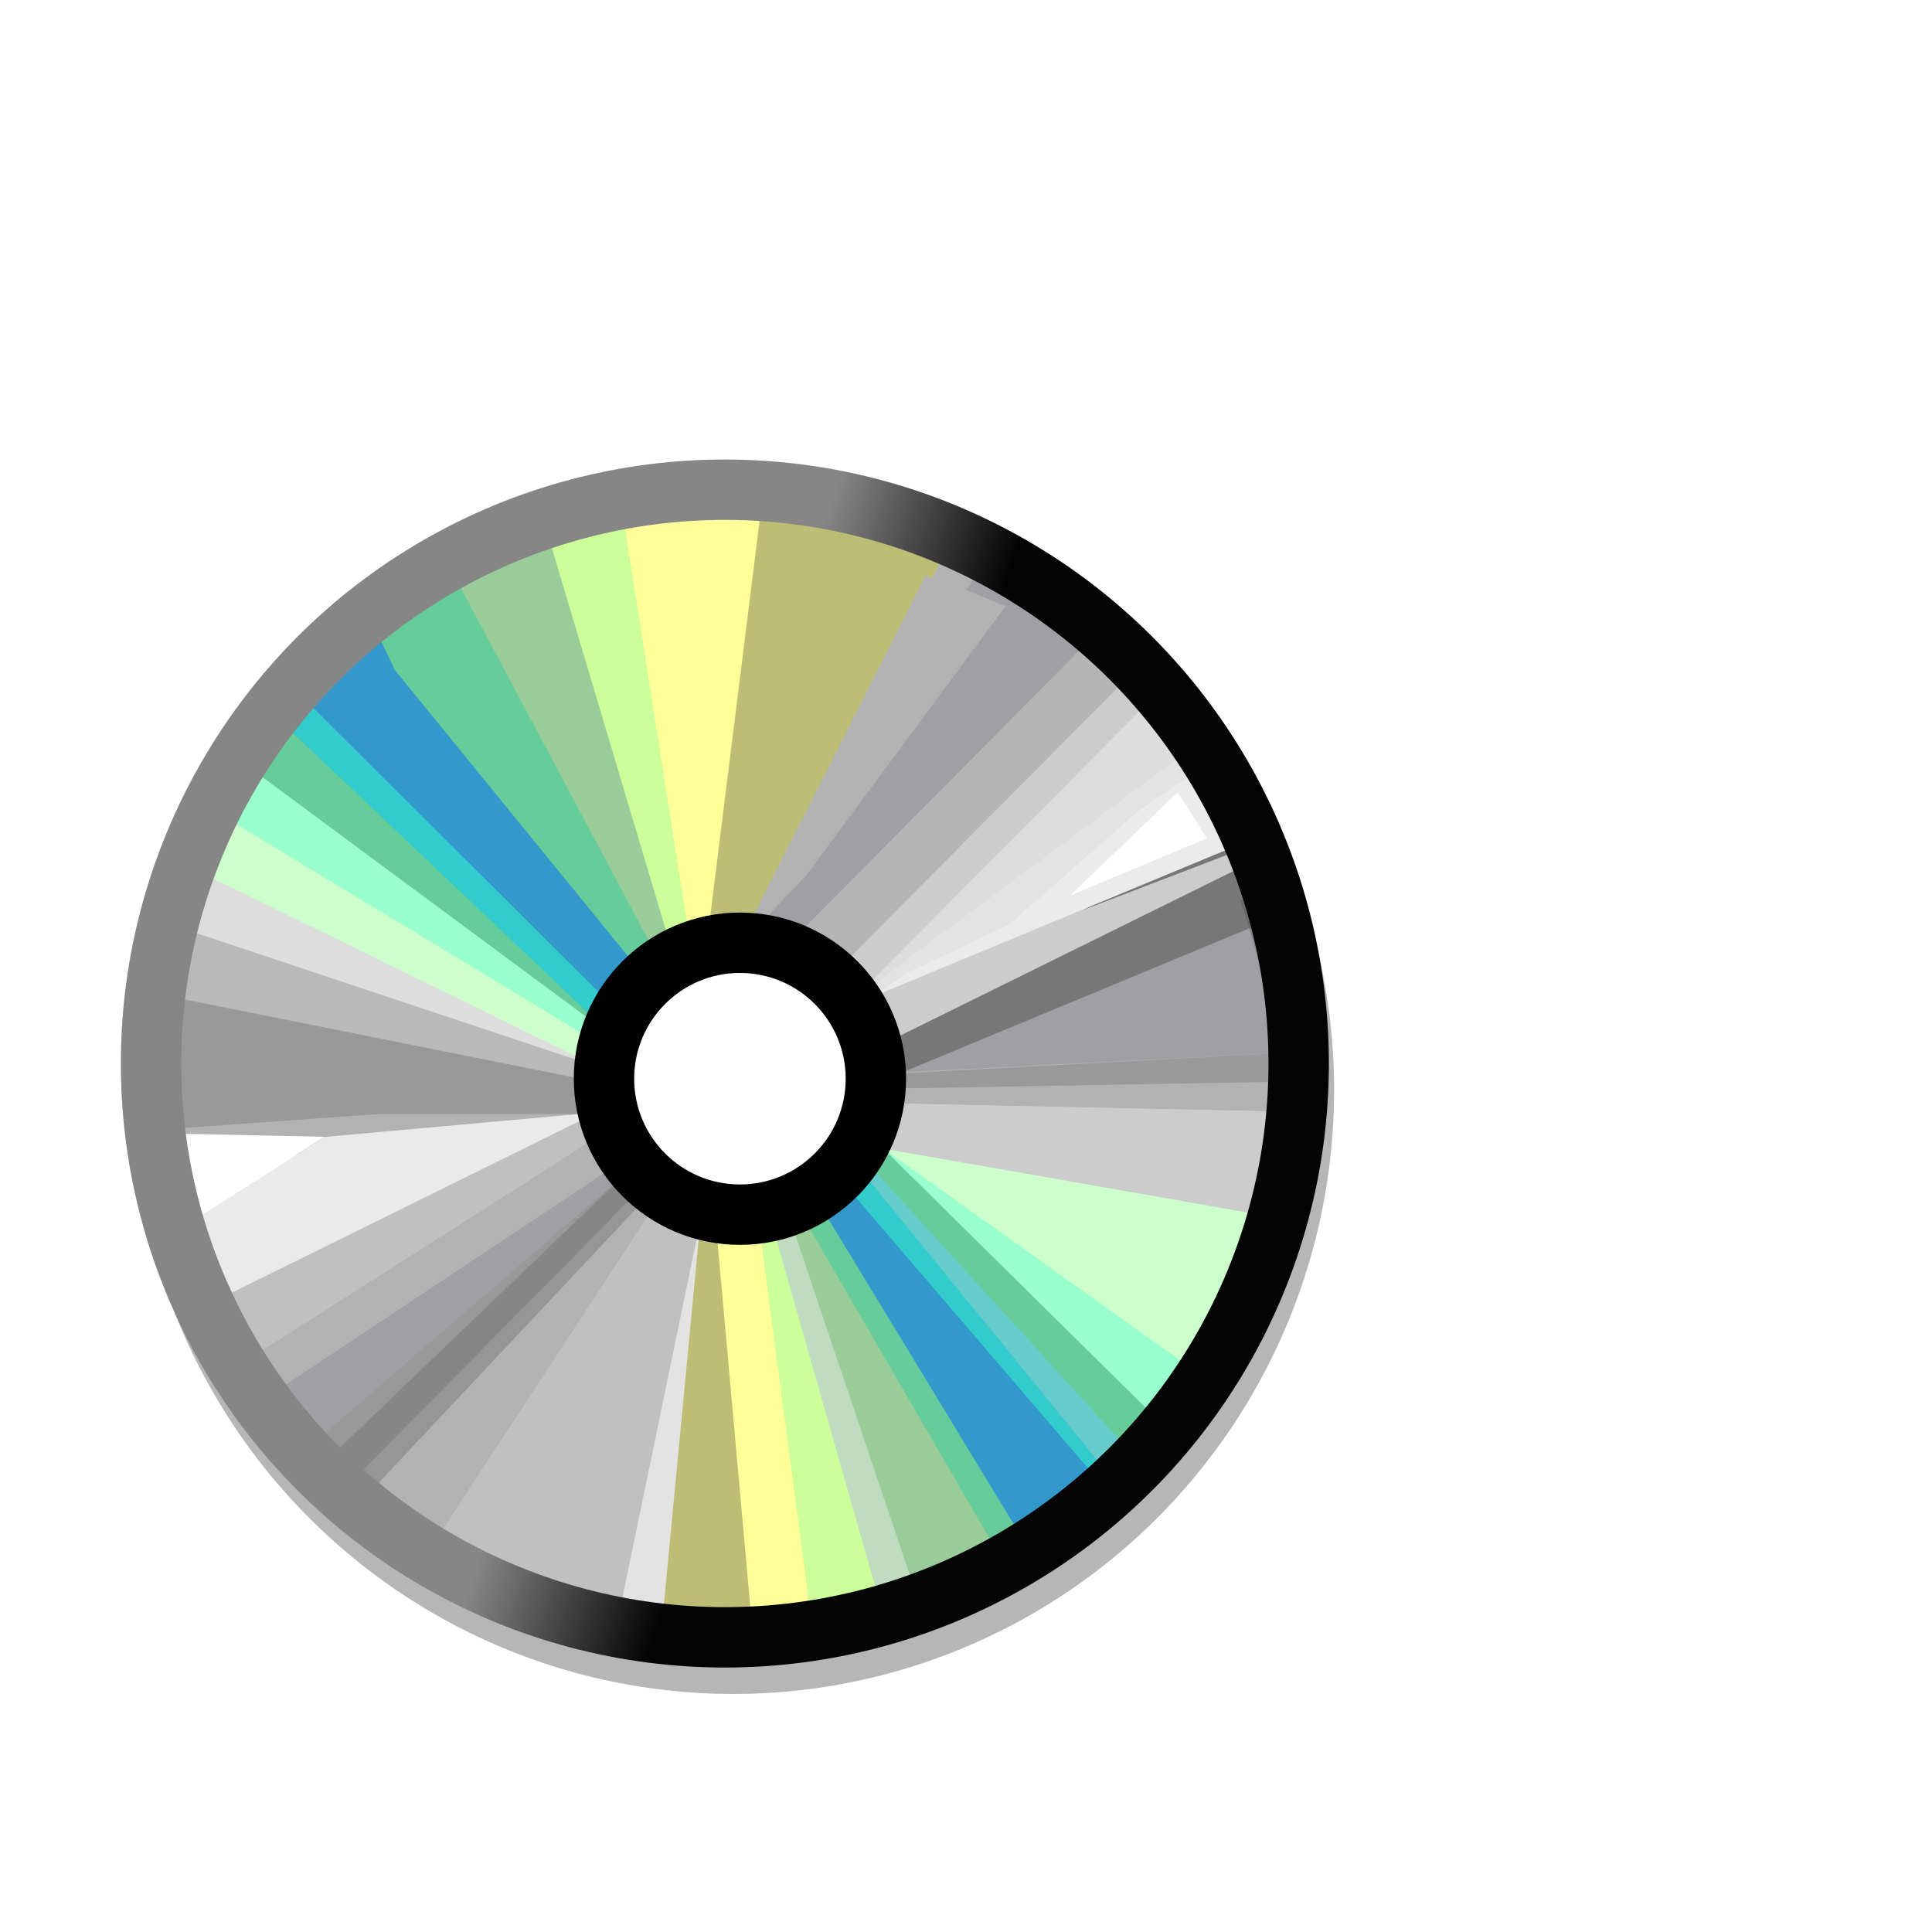 <?xml version="1.0" encoding="UTF-8" standalone="no"?>
<!-- Created with Inkscape (http://www.inkscape.org/) -->

<svg
   width="32"
   height="32"
   viewBox="0 0 8.467 8.467"
   version="1.1"
   id="svg8"
   inkscape:version="1.2.2 (b0a8486541, 2022-12-01)"
   sodipodi:docname="application-x-cd-image.svg"
   xmlns:inkscape="http://www.inkscape.org/namespaces/inkscape"
   xmlns:sodipodi="http://sodipodi.sourceforge.net/DTD/sodipodi-0.dtd"
   xmlns:xlink="http://www.w3.org/1999/xlink"
   xmlns="http://www.w3.org/2000/svg"
   xmlns:svg="http://www.w3.org/2000/svg"
   xmlns:rdf="http://www.w3.org/1999/02/22-rdf-syntax-ns#"
   xmlns:cc="http://creativecommons.org/ns#"
   xmlns:dc="http://purl.org/dc/elements/1.1/">
  <defs
     id="defs2">
    <filter
       height="1.049"
       y="-0.024"
       width="1.049"
       x="-0.024"
       id="filter2798"
       style="color-interpolation-filters:sRGB"
       inkscape:collect="always">
      <feGaussianBlur
         id="feGaussianBlur2800"
         stdDeviation="0.101"
         inkscape:collect="always" />
    </filter>
    <filter
       height="1.049"
       y="-0.024"
       width="1.047"
       x="-0.024"
       id="filter2798-2"
       style="color-interpolation-filters:sRGB"
       inkscape:collect="always">
      <feGaussianBlur
         id="feGaussianBlur2800-6"
         stdDeviation="0.101"
         inkscape:collect="always" />
    </filter>
    <linearGradient
       gradientUnits="userSpaceOnUse"
       y2="288.269"
       x2="8.996"
       y1="287.74"
       x1="7.408"
       id="linearGradient895"
       xlink:href="#linearGradient893"
       inkscape:collect="always" />
    <linearGradient
       id="linearGradient893"
       inkscape:collect="always">
      <stop
         id="stop889"
         offset="0"
         style="stop-color:#868686;stop-opacity:1" />
      <stop
         id="stop891"
         offset="1"
         style="stop-color:#040404;stop-opacity:1" />
    </linearGradient>
  </defs>
  <sodipodi:namedview
     id="base"
     pagecolor="#ffffff"
     bordercolor="#666666"
     borderopacity="1.0"
     inkscape:pageopacity="0.0"
     inkscape:pageshadow="2"
     inkscape:zoom="22.627417"
     inkscape:cx="-0.44194174"
     inkscape:cy="16.83798"
     inkscape:document-units="px"
     inkscape:current-layer="layer1"
     showgrid="true"
     units="px"
     inkscape:window-width="1920"
     inkscape:window-height="1028"
     inkscape:window-x="0"
     inkscape:window-y="22"
     inkscape:window-maximized="1"
     inkscape:showpageshadow="0"
     inkscape:pagecheckerboard="0"
     inkscape:deskcolor="#d1d1d1">
    <inkscape:grid
       type="xygrid"
       id="grid4485"
       spacingx="0.132"
       spacingy="0.132"
       empspacing="2" />
  </sodipodi:namedview>
  <g
     inkscape:label="Layer 1"
     inkscape:groupmode="layer"
     id="layer1"
     transform="translate(0,-288.533)">
    <g
       transform="matrix(0.667,0,0,0.667,0.088,99)"
       id="layer1-6"
       inkscape:label="Layer 1">
      <g
         transform="translate(0.117,0.031)"
         id="layer1-62"
         inkscape:label="Layer 1">
        <g
           id="g1216"
           transform="matrix(0.75,0,0,0.75,-1.142,74.02)">
          <path
             style="opacity:1;fill:#b2b2b2;fill-opacity:1;fill-rule:nonzero;stroke:none;stroke-width:0.529;stroke-linecap:butt;stroke-linejoin:miter;stroke-miterlimit:4;stroke-dasharray:none;stroke-opacity:1"
             d="M 6.615,290.121 H 2.514 v -1.323 l 0.529,-1.72 0.926,-1.191 1.058,-0.794 1.058,-0.529 2.381,-0.132 1.455,0.661 1.323,0.926 -3.44,2.381 H 7.276 l -0.661,0.529 -0.132,0.794 0.132,0.397"
             id="path993"
             inkscape:connector-curvature="0"
             sodipodi:nodetypes="ccccccccccccccc" />
          <path
             style="opacity:1;fill:#b2b2b2;fill-opacity:1;fill-rule:nonzero;stroke:none;stroke-width:0.529;stroke-linecap:butt;stroke-linejoin:miter;stroke-miterlimit:4;stroke-dasharray:none;stroke-opacity:1"
             d="M 6.482,289.989 H 2.514 l 0.397,1.323 0.661,1.323 1.455,1.191 1.588,0.661 h 0.926 v -3.572 l -1.191,-0.926"
             id="path981"
             inkscape:connector-curvature="0"
             sodipodi:nodetypes="ccccccccc" />
          <path
             style="opacity:1;fill:#b2b2b2;fill-opacity:1;fill-rule:nonzero;stroke:none;stroke-width:0.529;stroke-linecap:butt;stroke-linejoin:miter;stroke-miterlimit:4;stroke-dasharray:none;stroke-opacity:1"
             d="m 7.805,288.401 3.307,-2.514 0.529,0.661 0.661,1.191 0.265,1.587 v 1.058 l -0.661,1.587 -1.058,1.323 -2.381,1.058 -0.794,0.132 H 7.408 v -3.704 l 0.661,-0.132 0.529,-0.265 0.265,-0.529 v -0.529 l -0.397,-0.529 -0.529,-0.397 z"
             id="path995"
             inkscape:connector-curvature="0" />
          <g
             id="g2046"
             transform="rotate(-2.05,36.654,259.42)"
             style="filter:url(#filter2798);stroke-width:0.529;stroke-miterlimit:4;stroke-dasharray:none">
            <path
               sodipodi:nodetypes="ccccc"
               inkscape:connector-curvature="0"
               id="path997"
               d="m 2.646,285.358 2.778,2.646 0.265,-0.397 -2.381,-2.91 z"
               style="opacity:1;fill:#3399cc;fill-opacity:1;fill-rule:nonzero;stroke:none;stroke-width:0.529;stroke-linecap:butt;stroke-linejoin:miter;stroke-miterlimit:4;stroke-dasharray:none;stroke-opacity:1" />
            <path
               sodipodi:nodetypes="ccccc"
               inkscape:connector-curvature="0"
               id="path999"
               d="m 3.44,284.961 2.249,2.646 0.132,-0.132 -1.852,-3.307 -0.661,0.529"
               style="opacity:1;fill:#66cc99;fill-opacity:1;fill-rule:nonzero;stroke:none;stroke-width:0.529;stroke-linecap:butt;stroke-linejoin:miter;stroke-miterlimit:4;stroke-dasharray:none;stroke-opacity:1" />
            <path
               sodipodi:nodetypes="ccccc"
               inkscape:connector-curvature="0"
               id="path1001"
               d="m 5.556,288.004 -0.132,0.132 -2.91,-2.646 0.132,-0.265 z"
               style="opacity:1;fill:#33cccc;fill-opacity:1;fill-rule:nonzero;stroke:none;stroke-width:0.529;stroke-linecap:butt;stroke-linejoin:miter;stroke-miterlimit:4;stroke-dasharray:none;stroke-opacity:1" />
            <path
               sodipodi:nodetypes="ccccc"
               inkscape:connector-curvature="0"
               id="path1005"
               d="m 5.424,288.136 -2.91,-2.646 -0.265,0.397 3.175,2.381 z"
               style="opacity:1;fill:#66cc99;fill-opacity:1;fill-rule:nonzero;stroke:none;stroke-width:0.529;stroke-linecap:butt;stroke-linejoin:miter;stroke-miterlimit:4;stroke-dasharray:none;stroke-opacity:1" />
            <path
               sodipodi:nodetypes="ccccc"
               inkscape:connector-curvature="0"
               id="path1007"
               d="m 2.249,285.887 -0.265,0.397 3.44,1.984 v -0.132 z"
               style="opacity:1;fill:#99ffcc;fill-opacity:1;fill-rule:nonzero;stroke:none;stroke-width:0.529;stroke-linecap:butt;stroke-linejoin:miter;stroke-miterlimit:4;stroke-dasharray:none;stroke-opacity:1" />
            <path
               sodipodi:nodetypes="ccccc"
               inkscape:connector-curvature="0"
               id="path1009"
               d="m 5.424,288.269 -3.44,-1.984 -0.132,0.529 3.44,1.587 z"
               style="opacity:1;fill:#ccffcc;fill-opacity:1;fill-rule:nonzero;stroke:none;stroke-width:0.529;stroke-linecap:butt;stroke-linejoin:miter;stroke-miterlimit:4;stroke-dasharray:none;stroke-opacity:1" />
            <path
               sodipodi:nodetypes="ccccc"
               inkscape:connector-curvature="0"
               id="path1011"
               d="M 3.969,284.168 5.821,287.475 H 5.953 L 4.895,283.771 Z"
               style="opacity:1;fill:#99cc99;fill-opacity:1;fill-rule:nonzero;stroke:none;stroke-width:0.529;stroke-linecap:butt;stroke-linejoin:miter;stroke-miterlimit:4;stroke-dasharray:none;stroke-opacity:1" />
            <path
               sodipodi:nodetypes="ccccc"
               inkscape:connector-curvature="0"
               id="path1013"
               d="m 4.763,283.771 0.661,-0.132 0.661,3.704 -0.132,0.132 z"
               style="opacity:1;fill:#ccff99;fill-opacity:1;fill-rule:nonzero;stroke:none;stroke-width:0.529;stroke-linecap:butt;stroke-linejoin:miter;stroke-miterlimit:4;stroke-dasharray:none;stroke-opacity:1" />
            <path
               sodipodi:nodetypes="ccccc"
               inkscape:connector-curvature="0"
               id="path1015"
               d="m 5.424,283.639 0.661,3.704 h 0.132 l 0.794,-3.836 z"
               style="opacity:1;fill:#ffff99;fill-opacity:1;fill-rule:nonzero;stroke:none;stroke-width:0.529;stroke-linecap:butt;stroke-linejoin:miter;stroke-miterlimit:4;stroke-dasharray:none;stroke-opacity:1" />
            <path
               sodipodi:nodetypes="cccccc"
               inkscape:connector-curvature="0"
               id="path1017"
               d="m 6.218,287.343 h 0.397 l 1.587,-3.44 -0.661,-0.265 -0.926,-0.132 z"
               style="opacity:1;fill:#bdbd75;fill-opacity:1;fill-rule:nonzero;stroke:none;stroke-width:0.529;stroke-linecap:butt;stroke-linejoin:miter;stroke-miterlimit:4;stroke-dasharray:none;stroke-opacity:1" />
            <path
               sodipodi:nodetypes="ccccc"
               inkscape:connector-curvature="0"
               id="path1021"
               d="m 8.07,284.035 -1.588,3.307 2.646,-2.91 -0.661,-0.265 z"
               style="opacity:1;fill:#b2b2b2;fill-opacity:1;fill-rule:nonzero;stroke:none;stroke-width:0.529;stroke-linecap:butt;stroke-linejoin:miter;stroke-miterlimit:4;stroke-dasharray:none;stroke-opacity:1" />
            <path
               sodipodi:nodetypes="cccccc"
               inkscape:connector-curvature="0"
               id="path1023"
               d="m 6.747,287.343 h 0.132 l 2.778,-2.646 -0.794,-0.529 -2.249,3.175 z"
               style="opacity:1;fill:#a0a0a4;fill-opacity:1;fill-rule:nonzero;stroke:none;stroke-width:0.529;stroke-linecap:butt;stroke-linejoin:miter;stroke-miterlimit:4;stroke-dasharray:none;stroke-opacity:1" />
            <path
               sodipodi:nodetypes="cccc"
               inkscape:connector-curvature="0"
               id="path1313"
               d="m 5.292,288.401 -3.704,-1.058 0.265,-0.529 z"
               style="opacity:1;fill:#dddddd;fill-opacity:1;fill-rule:nonzero;stroke:none;stroke-width:0.529;stroke-linecap:butt;stroke-linejoin:miter;stroke-miterlimit:4;stroke-dasharray:none;stroke-opacity:1" />
            <path
               inkscape:connector-curvature="0"
               id="path1315"
               d="m 1.588,287.343 v 0.661 l 3.704,0.529 v -0.132 z"
               style="opacity:1;fill:#b9b9b9;fill-opacity:1;fill-rule:nonzero;stroke:none;stroke-width:0.529;stroke-linecap:butt;stroke-linejoin:miter;stroke-miterlimit:4;stroke-dasharray:none;stroke-opacity:1"
               sodipodi:nodetypes="ccccc" />
            <path
               style="opacity:1;fill:#999999;fill-opacity:1;fill-rule:nonzero;stroke:none;stroke-width:0.529;stroke-linecap:butt;stroke-linejoin:miter;stroke-miterlimit:4;stroke-dasharray:none;stroke-opacity:1"
               d="m 1.588,288.798 1.852,-0.066 1.852,0.066 v -0.265 l -3.704,-0.661 z"
               id="path2508"
               inkscape:connector-curvature="0"
               sodipodi:nodetypes="cccccc" />
            <path
               style="opacity:1;fill:#ffffff;fill-opacity:1;fill-rule:nonzero;stroke:none;stroke-width:0.529;stroke-linecap:butt;stroke-linejoin:miter;stroke-miterlimit:4;stroke-dasharray:none;stroke-opacity:1"
               d="m 1.587,289.062 0.132,0.794 1.191,-0.794 z"
               id="path2510"
               inkscape:connector-curvature="0" />
            <path
               style="opacity:1;fill:#eaeaea;fill-opacity:1;fill-rule:nonzero;stroke:none;stroke-width:0.529;stroke-linecap:butt;stroke-linejoin:miter;stroke-miterlimit:4;stroke-dasharray:none;stroke-opacity:1"
               d="m 5.292,288.798 -2.381,0.265 -1.191,0.794 0.397,0.661 z"
               id="path2512"
               inkscape:connector-curvature="0" />
            <path
               style="opacity:1;fill:#c0c0c0;fill-opacity:1;fill-rule:nonzero;stroke:none;stroke-width:0.529;stroke-linecap:butt;stroke-linejoin:miter;stroke-miterlimit:4;stroke-dasharray:none;stroke-opacity:1"
               d="m 5.292,288.798 -3.307,1.72 0.265,0.529 3.175,-2.117 z"
               id="path2550"
               inkscape:connector-curvature="0" />
            <path
               style="opacity:1;fill:#b2b2b2;fill-opacity:1;fill-rule:nonzero;stroke:none;stroke-width:0.529;stroke-linecap:butt;stroke-linejoin:miter;stroke-miterlimit:4;stroke-dasharray:none;stroke-opacity:1"
               d="m 5.424,288.93 -3.175,2.117 0.265,0.265 3.043,-2.117 z"
               id="path2552"
               inkscape:connector-curvature="0"
               sodipodi:nodetypes="ccccc" />
            <path
               style="opacity:1;fill:#a0a0a4;fill-opacity:1;fill-rule:nonzero;stroke:none;stroke-width:0.529;stroke-linecap:butt;stroke-linejoin:miter;stroke-miterlimit:4;stroke-dasharray:none;stroke-opacity:1"
               d="m 5.556,289.195 -3.043,2.117 0.397,0.397 2.646,-2.381 z"
               id="path2554"
               inkscape:connector-curvature="0" />
            <path
               style="opacity:1;fill:#999999;fill-opacity:1;fill-rule:nonzero;stroke:none;stroke-width:0.529;stroke-linecap:butt;stroke-linejoin:miter;stroke-miterlimit:4;stroke-dasharray:none;stroke-opacity:1"
               d="m 5.556,289.327 -2.646,2.381 0.132,0.132 z"
               id="path2556"
               inkscape:connector-curvature="0" />
            <path
               style="opacity:1;fill:#868686;fill-opacity:1;fill-rule:nonzero;stroke:none;stroke-width:0.529;stroke-linecap:butt;stroke-linejoin:miter;stroke-miterlimit:4;stroke-dasharray:none;stroke-opacity:1"
               d="M 3.043,291.841 3.175,292.105 5.689,289.459 5.556,289.327 Z"
               id="path2558"
               inkscape:connector-curvature="0" />
            <path
               style="opacity:1;fill:#969696;fill-opacity:1;fill-rule:nonzero;stroke:none;stroke-width:0.529;stroke-linecap:butt;stroke-linejoin:miter;stroke-miterlimit:4;stroke-dasharray:none;stroke-opacity:1"
               d="m 5.689,289.459 -2.381,2.514 v 0.265 l 2.514,-2.778 H 5.689"
               id="path2560"
               inkscape:connector-curvature="0" />
            <path
               style="opacity:1;fill:#b2b2b2;fill-opacity:1;fill-rule:nonzero;stroke:none;stroke-width:0.529;stroke-linecap:butt;stroke-linejoin:miter;stroke-miterlimit:4;stroke-dasharray:none;stroke-opacity:1"
               d="m 3.307,292.238 1.191,0.794 0.132,-1.455 1.191,-1.984 H 5.689 Z"
               id="path2562"
               inkscape:connector-curvature="0"
               sodipodi:nodetypes="cccccc" />
            <path
               style="opacity:1;fill:#c0c0c0;fill-opacity:1;fill-rule:nonzero;stroke:none;stroke-width:0.529;stroke-linecap:butt;stroke-linejoin:miter;stroke-miterlimit:4;stroke-dasharray:none;stroke-opacity:1"
               d="m 5.821,289.592 -1.984,3.175 2.249,0.661 0.132,-3.704 -0.397,-0.132"
               id="path2564"
               inkscape:connector-curvature="0" />
            <path
               style="opacity:1;fill:#ffff99;fill-opacity:1;fill-rule:nonzero;stroke:none;stroke-width:0.529;stroke-linecap:butt;stroke-linejoin:miter;stroke-miterlimit:4;stroke-dasharray:none;stroke-opacity:1"
               d="m 6.35,289.856 0.132,3.44 h 1.058 l -0.661,-3.572 -0.529,0.132"
               id="path2570"
               inkscape:connector-curvature="0"
               sodipodi:nodetypes="ccccc" />
            <path
               style="opacity:1;fill:#e3e3e3;fill-opacity:1;fill-rule:nonzero;stroke:none;stroke-width:0.529;stroke-linecap:butt;stroke-linejoin:miter;stroke-miterlimit:4;stroke-dasharray:none;stroke-opacity:1"
               d="m 6.218,289.724 -0.661,3.572 1.058,0.132 -0.265,-3.704 z"
               id="path2566"
               inkscape:connector-curvature="0" />
            <path
               style="opacity:1;fill:#bdbd75;fill-opacity:1;fill-rule:nonzero;stroke:none;stroke-width:0.529;stroke-linecap:butt;stroke-linejoin:miter;stroke-miterlimit:4;stroke-dasharray:none;stroke-opacity:1"
               d="m 6.218,289.724 -0.265,3.572 h 0.794 l -0.397,-3.572 H 6.218"
               id="path2568"
               inkscape:connector-curvature="0"
               sodipodi:nodetypes="ccccc" />
            <path
               style="opacity:1;fill:#ccff99;fill-opacity:1;fill-rule:nonzero;stroke:none;stroke-width:0.529;stroke-linecap:butt;stroke-linejoin:miter;stroke-miterlimit:4;stroke-dasharray:none;stroke-opacity:1"
               d="m 6.747,289.856 0.529,3.44 0.661,-0.132 -1.058,-3.44 z"
               id="path2628"
               inkscape:connector-curvature="0" />
            <path
               style="opacity:1;fill:#c0dcc0;fill-opacity:1;fill-rule:nonzero;stroke:none;stroke-width:0.529;stroke-linecap:butt;stroke-linejoin:miter;stroke-miterlimit:4;stroke-dasharray:none;stroke-opacity:1"
               d="m 6.879,289.856 1.058,3.44 c 0,0 0.265,0 0.265,-0.132 0,-0.132 -1.191,-3.44 -1.191,-3.44 l -0.132,0.132 v 0.132 -0.132"
               id="path2645"
               inkscape:connector-curvature="0" />
            <path
               style="opacity:1;fill:#99cc99;fill-opacity:1;fill-rule:nonzero;stroke:none;stroke-width:0.529;stroke-linecap:butt;stroke-linejoin:miter;stroke-miterlimit:4;stroke-dasharray:none;stroke-opacity:1"
               d="m 7.011,289.724 1.191,3.307 0.794,-0.265 -1.852,-3.175 z"
               id="path2647"
               inkscape:connector-curvature="0"
               sodipodi:nodetypes="ccccc" />
            <path
               style="opacity:1;fill:#66cc99;fill-opacity:1;fill-rule:nonzero;stroke:none;stroke-width:0.529;stroke-linecap:butt;stroke-linejoin:miter;stroke-miterlimit:4;stroke-dasharray:none;stroke-opacity:1"
               d="m 8.996,292.767 -1.852,-3.043 0.265,-0.132 1.72,2.91 z"
               id="path2649"
               inkscape:connector-curvature="0"
               sodipodi:nodetypes="ccccc" />
            <path
               style="opacity:1;fill:#3399cc;fill-opacity:1;fill-rule:nonzero;stroke:none;stroke-width:0.529;stroke-linecap:butt;stroke-linejoin:miter;stroke-miterlimit:4;stroke-dasharray:none;stroke-opacity:1"
               d="m 9.128,292.502 -1.852,-2.91 0.265,-0.265 2.381,2.778 z"
               id="path2651"
               inkscape:connector-curvature="0" />
            <path
               style="opacity:1;fill:#33cccc;fill-opacity:1;fill-rule:nonzero;stroke:none;stroke-width:0.529;stroke-linecap:butt;stroke-linejoin:miter;stroke-miterlimit:4;stroke-dasharray:none;stroke-opacity:1"
               d="m 7.541,289.459 2.249,2.514 h 0.132 l -2.249,-2.646 z"
               id="path2653"
               inkscape:connector-curvature="0" />
            <path
               style="opacity:1;fill:#66cccc;fill-opacity:1;fill-rule:nonzero;stroke:none;stroke-width:0.529;stroke-linecap:butt;stroke-linejoin:miter;stroke-miterlimit:4;stroke-dasharray:none;stroke-opacity:1"
               d="m 9.922,291.973 0.265,-0.265 -2.514,-2.514 v 0.132 z"
               id="path2655"
               inkscape:connector-curvature="0" />
            <path
               style="opacity:1;fill:#66cc99;fill-opacity:1;fill-rule:nonzero;stroke:none;stroke-width:0.529;stroke-linecap:butt;stroke-linejoin:miter;stroke-miterlimit:4;stroke-dasharray:none;stroke-opacity:1"
               d="m 7.673,289.195 2.514,2.646 0.265,-0.397 -2.646,-2.381 z"
               id="path2657"
               inkscape:connector-curvature="0" />
            <path
               style="opacity:1;fill:#99ffcc;fill-opacity:1;fill-rule:nonzero;stroke:none;stroke-width:0.529;stroke-linecap:butt;stroke-linejoin:miter;stroke-miterlimit:4;stroke-dasharray:none;stroke-opacity:1"
               d="m 7.805,289.062 2.514,2.381 0.661,-0.794 -3.043,-1.587 H 7.805"
               id="path2659"
               inkscape:connector-curvature="0"
               sodipodi:nodetypes="ccccc" />
            <path
               style="opacity:1;fill:#ccffcc;fill-opacity:1;fill-rule:nonzero;stroke:none;stroke-width:0.529;stroke-linecap:butt;stroke-linejoin:miter;stroke-miterlimit:4;stroke-dasharray:none;stroke-opacity:1"
               d="m 7.805,289.062 2.91,1.984 0.661,-1.984 -3.44,-0.132 z"
               id="path2661"
               inkscape:connector-curvature="0"
               sodipodi:nodetypes="ccccc" />
            <path
               style="opacity:1;fill:#a0a0a4;fill-opacity:1;fill-rule:nonzero;stroke:none;stroke-width:0.529;stroke-linecap:butt;stroke-linejoin:miter;stroke-miterlimit:4;stroke-dasharray:none;stroke-opacity:1"
               d="m 7.805,288.401 3.307,-1.455 0.397,1.191 z"
               id="path2665"
               inkscape:connector-curvature="0" />
            <path
               style="opacity:1;fill:#999999;fill-opacity:1;fill-rule:nonzero;stroke:none;stroke-width:0.529;stroke-linecap:butt;stroke-linejoin:miter;stroke-miterlimit:4;stroke-dasharray:none;stroke-opacity:1"
               d="m 7.938,288.533 h 3.572 v -0.397 l -3.572,0.265 z"
               id="path2667"
               inkscape:connector-curvature="0" />
            <path
               style="opacity:1;fill:#b2b2b2;fill-opacity:1;fill-rule:nonzero;stroke:none;stroke-width:0.529;stroke-linecap:butt;stroke-linejoin:miter;stroke-miterlimit:4;stroke-dasharray:none;stroke-opacity:1"
               d="m 7.938,288.533 v 0.132 h 3.44 v -0.265 z"
               id="path2671"
               inkscape:connector-curvature="0" />
            <path
               style="opacity:1;fill:#cccccc;fill-opacity:1;fill-rule:nonzero;stroke:none;stroke-width:0.529;stroke-linecap:butt;stroke-linejoin:miter;stroke-miterlimit:4;stroke-dasharray:none;stroke-opacity:1"
               d="m 7.805,288.666 3.572,0.132 v -0.132 z"
               id="path2675"
               inkscape:connector-curvature="0" />
            <path
               style="opacity:1;fill:#cccccc;fill-opacity:1;fill-rule:nonzero;stroke:none;stroke-width:0.529;stroke-linecap:butt;stroke-linejoin:miter;stroke-miterlimit:4;stroke-dasharray:none;stroke-opacity:1"
               d="m 7.805,288.666 v 0.397 l 3.44,0.529 0.132,-0.794 z"
               id="path2677"
               inkscape:connector-curvature="0" />
            <path
               style="opacity:1;fill:#777777;fill-opacity:1;fill-rule:nonzero;stroke:none;stroke-width:0.529;stroke-linecap:butt;stroke-linejoin:miter;stroke-miterlimit:4;stroke-dasharray:none;stroke-opacity:1"
               d="m 7.805,288.136 0.132,0.265 3.307,-1.455 -0.132,-0.529 z"
               id="path2735"
               inkscape:connector-curvature="0" />
            <path
               style="opacity:1;fill:#b5b5b5;fill-opacity:1;fill-rule:nonzero;stroke:none;stroke-width:0.529;stroke-linecap:butt;stroke-linejoin:miter;stroke-miterlimit:4;stroke-dasharray:none;stroke-opacity:1"
               d="m 7.011,287.21 0.397,0.397 2.514,-2.778 -0.397,-0.265 z"
               id="path2752"
               inkscape:connector-curvature="0" />
            <path
               style="opacity:1;fill:#cccccc;fill-opacity:1;fill-rule:nonzero;stroke:none;stroke-width:0.529;stroke-linecap:butt;stroke-linejoin:miter;stroke-miterlimit:4;stroke-dasharray:none;stroke-opacity:1"
               d="m 7.408,287.607 0.132,0.132 2.646,-2.778 -0.265,-0.132 -2.646,2.778"
               id="path2754"
               inkscape:connector-curvature="0" />
            <path
               style="opacity:1;fill:#cccccc;fill-opacity:1;fill-rule:nonzero;stroke:none;stroke-width:0.529;stroke-linecap:butt;stroke-linejoin:miter;stroke-miterlimit:4;stroke-dasharray:none;stroke-opacity:1"
               d="m 7.541,287.607 0.265,0.529 3.307,-1.72 v -0.132 l -3.572,1.455"
               id="path2756"
               inkscape:connector-curvature="0"
               sodipodi:nodetypes="ccccc" />
            <path
               style="opacity:1;fill:#dddddd;fill-opacity:1;fill-rule:nonzero;stroke:none;stroke-width:0.529;stroke-linecap:butt;stroke-linejoin:miter;stroke-miterlimit:4;stroke-dasharray:none;stroke-opacity:1"
               d="m 7.541,287.74 2.91,-2.249 -0.397,-0.397 -2.514,2.646"
               id="path2758"
               inkscape:connector-curvature="0" />
            <path
               style="opacity:1;fill:#ebebeb;fill-opacity:1;fill-rule:nonzero;stroke:none;stroke-width:0.529;stroke-linecap:butt;stroke-linejoin:miter;stroke-miterlimit:4;stroke-dasharray:none;stroke-opacity:1"
               d="m 7.673,287.74 3.307,-1.455 -0.397,-0.661 z"
               id="path2768"
               inkscape:connector-curvature="0" />
            <path
               style="opacity:1;fill:#ffffff;fill-opacity:1;fill-rule:nonzero;stroke:none;stroke-width:0.529;stroke-linecap:butt;stroke-linejoin:miter;stroke-miterlimit:4;stroke-dasharray:none;stroke-opacity:1"
               d="m 9.393,286.814 0.926,-0.926 0.265,0.397 -1.191,0.529"
               id="path2760"
               inkscape:connector-curvature="0" />
            <path
               style="opacity:1;fill:#e3e3e3;fill-opacity:1;fill-rule:nonzero;stroke:none;stroke-width:0.529;stroke-linecap:butt;stroke-linejoin:miter;stroke-miterlimit:4;stroke-dasharray:none;stroke-opacity:1"
               d="m 7.673,287.74 2.91,-2.117 -0.132,-0.132 -2.91,2.249 z"
               id="path2762"
               inkscape:connector-curvature="0" />
            <path
               style="opacity:1;fill:#e3e3e3;fill-opacity:1;fill-rule:nonzero;stroke:none;stroke-width:0.529;stroke-linecap:butt;stroke-linejoin:miter;stroke-miterlimit:4;stroke-dasharray:none;stroke-opacity:1"
               d="m 7.541,287.74 1.323,-0.661 1.588,-1.455 z"
               id="path2764"
               inkscape:connector-curvature="0" />
          </g>
          <g
             id="g2046-1"
             transform="rotate(1.202,-46.05,343.17)"
             style="filter:url(#filter2798-2);stroke-width:0.529;stroke-miterlimit:4;stroke-dasharray:none">
            <path
               sodipodi:nodetypes="ccccc"
               inkscape:connector-curvature="0"
               id="path997-0"
               d="m 2.646,285.358 2.778,2.646 0.265,-0.397 -2.381,-2.91 z"
               style="opacity:1;fill:#3399cc;fill-opacity:1;fill-rule:nonzero;stroke:none;stroke-width:0.529;stroke-linecap:butt;stroke-linejoin:miter;stroke-miterlimit:4;stroke-dasharray:none;stroke-opacity:1" />
            <path
               sodipodi:nodetypes="ccccc"
               inkscape:connector-curvature="0"
               id="path999-6"
               d="m 3.44,284.961 2.249,2.646 0.132,-0.132 -1.852,-3.307 -0.661,0.529"
               style="opacity:1;fill:#66cc99;fill-opacity:1;fill-rule:nonzero;stroke:none;stroke-width:0.529;stroke-linecap:butt;stroke-linejoin:miter;stroke-miterlimit:4;stroke-dasharray:none;stroke-opacity:1" />
            <path
               sodipodi:nodetypes="ccccc"
               inkscape:connector-curvature="0"
               id="path1001-1"
               d="m 5.556,288.004 -0.132,0.132 -2.91,-2.646 0.132,-0.265 z"
               style="opacity:1;fill:#33cccc;fill-opacity:1;fill-rule:nonzero;stroke:none;stroke-width:0.529;stroke-linecap:butt;stroke-linejoin:miter;stroke-miterlimit:4;stroke-dasharray:none;stroke-opacity:1" />
            <path
               sodipodi:nodetypes="ccccc"
               inkscape:connector-curvature="0"
               id="path1005-5"
               d="m 5.424,288.136 -2.91,-2.646 -0.265,0.397 3.175,2.381 z"
               style="opacity:1;fill:#66cc99;fill-opacity:1;fill-rule:nonzero;stroke:none;stroke-width:0.529;stroke-linecap:butt;stroke-linejoin:miter;stroke-miterlimit:4;stroke-dasharray:none;stroke-opacity:1" />
            <path
               sodipodi:nodetypes="ccccc"
               inkscape:connector-curvature="0"
               id="path1007-9"
               d="m 2.249,285.887 -0.265,0.397 3.44,1.984 v -0.132 z"
               style="opacity:1;fill:#99ffcc;fill-opacity:1;fill-rule:nonzero;stroke:none;stroke-width:0.529;stroke-linecap:butt;stroke-linejoin:miter;stroke-miterlimit:4;stroke-dasharray:none;stroke-opacity:1" />
            <path
               sodipodi:nodetypes="ccccc"
               inkscape:connector-curvature="0"
               id="path1009-4"
               d="m 5.424,288.269 -3.44,-1.984 -0.132,0.529 3.44,1.587 z"
               style="opacity:1;fill:#ccffcc;fill-opacity:1;fill-rule:nonzero;stroke:none;stroke-width:0.529;stroke-linecap:butt;stroke-linejoin:miter;stroke-miterlimit:4;stroke-dasharray:none;stroke-opacity:1" />
            <path
               sodipodi:nodetypes="ccccc"
               inkscape:connector-curvature="0"
               id="path1011-9"
               d="M 3.969,284.168 5.821,287.475 H 5.953 L 4.895,283.771 Z"
               style="opacity:1;fill:#99cc99;fill-opacity:1;fill-rule:nonzero;stroke:none;stroke-width:0.529;stroke-linecap:butt;stroke-linejoin:miter;stroke-miterlimit:4;stroke-dasharray:none;stroke-opacity:1" />
            <path
               sodipodi:nodetypes="ccccc"
               inkscape:connector-curvature="0"
               id="path1013-0"
               d="m 4.763,283.771 0.661,-0.132 0.661,3.704 -0.132,0.132 z"
               style="opacity:1;fill:#ccff99;fill-opacity:1;fill-rule:nonzero;stroke:none;stroke-width:0.529;stroke-linecap:butt;stroke-linejoin:miter;stroke-miterlimit:4;stroke-dasharray:none;stroke-opacity:1" />
            <path
               sodipodi:nodetypes="ccccc"
               inkscape:connector-curvature="0"
               id="path1015-9"
               d="m 5.424,283.639 0.661,3.704 h 0.132 l 0.794,-3.836 z"
               style="opacity:1;fill:#ffff99;fill-opacity:1;fill-rule:nonzero;stroke:none;stroke-width:0.529;stroke-linecap:butt;stroke-linejoin:miter;stroke-miterlimit:4;stroke-dasharray:none;stroke-opacity:1" />
            <path
               sodipodi:nodetypes="cccccc"
               inkscape:connector-curvature="0"
               id="path1017-1"
               d="m 6.218,287.343 h 0.397 l 1.587,-3.44 -0.661,-0.265 -0.926,-0.132 z"
               style="opacity:1;fill:#bdbd75;fill-opacity:1;fill-rule:nonzero;stroke:none;stroke-width:0.529;stroke-linecap:butt;stroke-linejoin:miter;stroke-miterlimit:4;stroke-dasharray:none;stroke-opacity:1" />
            <path
               sodipodi:nodetypes="ccccc"
               inkscape:connector-curvature="0"
               id="path1021-7"
               d="m 8.07,284.035 -1.588,3.307 2.646,-2.91 -0.661,-0.265 z"
               style="opacity:1;fill:#b2b2b2;fill-opacity:1;fill-rule:nonzero;stroke:none;stroke-width:0.529;stroke-linecap:butt;stroke-linejoin:miter;stroke-miterlimit:4;stroke-dasharray:none;stroke-opacity:1" />
            <path
               sodipodi:nodetypes="cccccc"
               inkscape:connector-curvature="0"
               id="path1023-7"
               d="m 6.747,287.343 h 0.132 l 2.778,-2.646 -0.794,-0.529 -2.249,3.175 z"
               style="opacity:1;fill:#a0a0a4;fill-opacity:1;fill-rule:nonzero;stroke:none;stroke-width:0.529;stroke-linecap:butt;stroke-linejoin:miter;stroke-miterlimit:4;stroke-dasharray:none;stroke-opacity:1" />
            <path
               sodipodi:nodetypes="cccc"
               inkscape:connector-curvature="0"
               id="path1313-1"
               d="M 5.292,288.401 1.455,287.21 1.587,286.681 Z"
               style="opacity:1;fill:#dddddd;fill-opacity:1;fill-rule:nonzero;stroke:none;stroke-width:0.529;stroke-linecap:butt;stroke-linejoin:miter;stroke-miterlimit:4;stroke-dasharray:none;stroke-opacity:1" />
            <path
               inkscape:connector-curvature="0"
               id="path1315-1"
               d="m 1.455,287.21 -0.132,0.661 3.969,0.661 v -0.132 z"
               style="opacity:1;fill:#b9b9b9;fill-opacity:1;fill-rule:nonzero;stroke:none;stroke-width:0.529;stroke-linecap:butt;stroke-linejoin:miter;stroke-miterlimit:4;stroke-dasharray:none;stroke-opacity:1" />
            <path
               style="opacity:1;fill:#999999;fill-opacity:1;fill-rule:nonzero;stroke:none;stroke-width:0.529;stroke-linecap:butt;stroke-linejoin:miter;stroke-miterlimit:4;stroke-dasharray:none;stroke-opacity:1"
               d="m 1.588,288.798 1.852,-0.066 1.852,0.066 v -0.265 l -3.704,-0.661 z"
               id="path2508-5"
               inkscape:connector-curvature="0"
               sodipodi:nodetypes="cccccc" />
            <path
               style="opacity:1;fill:#ffffff;fill-opacity:1;fill-rule:nonzero;stroke:none;stroke-width:0.529;stroke-linecap:butt;stroke-linejoin:miter;stroke-miterlimit:4;stroke-dasharray:none;stroke-opacity:1"
               d="m 1.587,289.062 0.132,0.794 1.191,-0.794 z"
               id="path2510-9"
               inkscape:connector-curvature="0" />
            <path
               style="opacity:1;fill:#eaeaea;fill-opacity:1;fill-rule:nonzero;stroke:none;stroke-width:0.529;stroke-linecap:butt;stroke-linejoin:miter;stroke-miterlimit:4;stroke-dasharray:none;stroke-opacity:1"
               d="m 5.292,288.798 -2.381,0.265 -1.191,0.794 0.397,0.661 z"
               id="path2512-7"
               inkscape:connector-curvature="0" />
            <path
               style="opacity:1;fill:#c0c0c0;fill-opacity:1;fill-rule:nonzero;stroke:none;stroke-width:0.529;stroke-linecap:butt;stroke-linejoin:miter;stroke-miterlimit:4;stroke-dasharray:none;stroke-opacity:1"
               d="m 5.292,288.798 -3.307,1.72 0.265,0.529 3.175,-2.117 z"
               id="path2550-7"
               inkscape:connector-curvature="0" />
            <path
               style="opacity:1;fill:#b2b2b2;fill-opacity:1;fill-rule:nonzero;stroke:none;stroke-width:0.529;stroke-linecap:butt;stroke-linejoin:miter;stroke-miterlimit:4;stroke-dasharray:none;stroke-opacity:1"
               d="m 5.424,288.93 -3.175,2.117 0.265,0.265 3.043,-2.117 z"
               id="path2552-6"
               inkscape:connector-curvature="0"
               sodipodi:nodetypes="ccccc" />
            <path
               style="opacity:1;fill:#a0a0a4;fill-opacity:1;fill-rule:nonzero;stroke:none;stroke-width:0.529;stroke-linecap:butt;stroke-linejoin:miter;stroke-miterlimit:4;stroke-dasharray:none;stroke-opacity:1"
               d="m 5.556,289.195 -3.043,2.117 0.397,0.397 2.646,-2.381 z"
               id="path2554-7"
               inkscape:connector-curvature="0" />
            <path
               style="opacity:1;fill:#999999;fill-opacity:1;fill-rule:nonzero;stroke:none;stroke-width:0.529;stroke-linecap:butt;stroke-linejoin:miter;stroke-miterlimit:4;stroke-dasharray:none;stroke-opacity:1"
               d="m 5.556,289.327 -2.646,2.381 0.132,0.132 z"
               id="path2556-3"
               inkscape:connector-curvature="0" />
            <path
               style="opacity:1;fill:#868686;fill-opacity:1;fill-rule:nonzero;stroke:none;stroke-width:0.529;stroke-linecap:butt;stroke-linejoin:miter;stroke-miterlimit:4;stroke-dasharray:none;stroke-opacity:1"
               d="M 3.043,291.841 3.175,292.105 5.689,289.459 5.556,289.327 Z"
               id="path2558-6"
               inkscape:connector-curvature="0" />
            <path
               style="opacity:1;fill:#969696;fill-opacity:1;fill-rule:nonzero;stroke:none;stroke-width:0.529;stroke-linecap:butt;stroke-linejoin:miter;stroke-miterlimit:4;stroke-dasharray:none;stroke-opacity:1"
               d="m 5.689,289.459 -2.381,2.514 v 0.265 l 2.514,-2.778 H 5.689"
               id="path2560-5"
               inkscape:connector-curvature="0" />
            <path
               style="opacity:1;fill:#b2b2b2;fill-opacity:1;fill-rule:nonzero;stroke:none;stroke-width:0.529;stroke-linecap:butt;stroke-linejoin:miter;stroke-miterlimit:4;stroke-dasharray:none;stroke-opacity:1"
               d="m 3.307,292.238 1.191,0.794 0.132,-1.455 1.191,-1.984 H 5.689 Z"
               id="path2562-6"
               inkscape:connector-curvature="0"
               sodipodi:nodetypes="cccccc" />
            <path
               style="opacity:1;fill:#c0c0c0;fill-opacity:1;fill-rule:nonzero;stroke:none;stroke-width:0.529;stroke-linecap:butt;stroke-linejoin:miter;stroke-miterlimit:4;stroke-dasharray:none;stroke-opacity:1"
               d="m 5.821,289.592 -1.984,3.175 2.249,0.661 0.132,-3.704 -0.397,-0.132"
               id="path2564-3"
               inkscape:connector-curvature="0" />
            <path
               style="opacity:1;fill:#ffff99;fill-opacity:1;fill-rule:nonzero;stroke:none;stroke-width:0.529;stroke-linecap:butt;stroke-linejoin:miter;stroke-miterlimit:4;stroke-dasharray:none;stroke-opacity:1"
               d="m 6.35,289.856 0.132,3.44 h 1.058 l -0.661,-3.572 -0.529,0.132"
               id="path2570-9"
               inkscape:connector-curvature="0"
               sodipodi:nodetypes="ccccc" />
            <path
               style="opacity:1;fill:#e3e3e3;fill-opacity:1;fill-rule:nonzero;stroke:none;stroke-width:0.529;stroke-linecap:butt;stroke-linejoin:miter;stroke-miterlimit:4;stroke-dasharray:none;stroke-opacity:1"
               d="m 6.218,289.724 -0.661,3.572 1.058,0.132 -0.265,-3.704 z"
               id="path2566-4"
               inkscape:connector-curvature="0" />
            <path
               style="opacity:1;fill:#bdbd75;fill-opacity:1;fill-rule:nonzero;stroke:none;stroke-width:0.529;stroke-linecap:butt;stroke-linejoin:miter;stroke-miterlimit:4;stroke-dasharray:none;stroke-opacity:1"
               d="m 6.218,289.724 -0.265,3.572 h 0.794 l -0.397,-3.572 H 6.218"
               id="path2568-8"
               inkscape:connector-curvature="0"
               sodipodi:nodetypes="ccccc" />
            <path
               style="opacity:1;fill:#ccff99;fill-opacity:1;fill-rule:nonzero;stroke:none;stroke-width:0.529;stroke-linecap:butt;stroke-linejoin:miter;stroke-miterlimit:4;stroke-dasharray:none;stroke-opacity:1"
               d="m 6.747,289.856 0.529,3.44 0.661,-0.132 -1.058,-3.44 z"
               id="path2628-1"
               inkscape:connector-curvature="0" />
            <path
               style="opacity:1;fill:#c0dcc0;fill-opacity:1;fill-rule:nonzero;stroke:none;stroke-width:0.529;stroke-linecap:butt;stroke-linejoin:miter;stroke-miterlimit:4;stroke-dasharray:none;stroke-opacity:1"
               d="m 6.879,289.856 1.058,3.44 c 0,0 0.265,0 0.265,-0.132 0,-0.132 -1.191,-3.44 -1.191,-3.44 l -0.132,0.132 v 0.132 -0.132"
               id="path2645-2"
               inkscape:connector-curvature="0" />
            <path
               style="opacity:1;fill:#99cc99;fill-opacity:1;fill-rule:nonzero;stroke:none;stroke-width:0.529;stroke-linecap:butt;stroke-linejoin:miter;stroke-miterlimit:4;stroke-dasharray:none;stroke-opacity:1"
               d="m 7.011,289.724 1.191,3.307 0.794,-0.265 -1.852,-3.175 z"
               id="path2647-9"
               inkscape:connector-curvature="0"
               sodipodi:nodetypes="ccccc" />
            <path
               style="opacity:1;fill:#66cc99;fill-opacity:1;fill-rule:nonzero;stroke:none;stroke-width:0.529;stroke-linecap:butt;stroke-linejoin:miter;stroke-miterlimit:4;stroke-dasharray:none;stroke-opacity:1"
               d="m 8.996,292.767 -1.852,-3.043 0.265,-0.132 1.72,2.91 z"
               id="path2649-3"
               inkscape:connector-curvature="0"
               sodipodi:nodetypes="ccccc" />
            <path
               style="opacity:1;fill:#3399cc;fill-opacity:1;fill-rule:nonzero;stroke:none;stroke-width:0.529;stroke-linecap:butt;stroke-linejoin:miter;stroke-miterlimit:4;stroke-dasharray:none;stroke-opacity:1"
               d="m 9.128,292.502 -1.852,-2.91 0.265,-0.265 2.381,2.778 z"
               id="path2651-9"
               inkscape:connector-curvature="0" />
            <path
               style="opacity:1;fill:#33cccc;fill-opacity:1;fill-rule:nonzero;stroke:none;stroke-width:0.529;stroke-linecap:butt;stroke-linejoin:miter;stroke-miterlimit:4;stroke-dasharray:none;stroke-opacity:1"
               d="m 7.541,289.459 2.249,2.514 h 0.132 l -2.249,-2.646 z"
               id="path2653-0"
               inkscape:connector-curvature="0" />
            <path
               style="opacity:1;fill:#66cccc;fill-opacity:1;fill-rule:nonzero;stroke:none;stroke-width:0.529;stroke-linecap:butt;stroke-linejoin:miter;stroke-miterlimit:4;stroke-dasharray:none;stroke-opacity:1"
               d="m 9.922,291.973 0.265,-0.265 -2.514,-2.514 v 0.132 z"
               id="path2655-8"
               inkscape:connector-curvature="0" />
            <path
               style="opacity:1;fill:#66cc99;fill-opacity:1;fill-rule:nonzero;stroke:none;stroke-width:0.529;stroke-linecap:butt;stroke-linejoin:miter;stroke-miterlimit:4;stroke-dasharray:none;stroke-opacity:1"
               d="m 7.673,289.195 2.514,2.646 0.265,-0.397 -2.646,-2.381 z"
               id="path2657-8"
               inkscape:connector-curvature="0" />
            <path
               style="opacity:1;fill:#99ffcc;fill-opacity:1;fill-rule:nonzero;stroke:none;stroke-width:0.529;stroke-linecap:butt;stroke-linejoin:miter;stroke-miterlimit:4;stroke-dasharray:none;stroke-opacity:1"
               d="m 7.805,289.062 2.514,2.381 0.661,-0.794 -3.043,-1.587 H 7.805"
               id="path2659-5"
               inkscape:connector-curvature="0"
               sodipodi:nodetypes="ccccc" />
            <path
               style="opacity:1;fill:#ccffcc;fill-opacity:1;fill-rule:nonzero;stroke:none;stroke-width:0.529;stroke-linecap:butt;stroke-linejoin:miter;stroke-miterlimit:4;stroke-dasharray:none;stroke-opacity:1"
               d="m 7.805,289.062 2.91,1.984 0.661,-1.984 -3.44,-0.132 z"
               id="path2661-0"
               inkscape:connector-curvature="0"
               sodipodi:nodetypes="ccccc" />
            <path
               style="opacity:1;fill:#a0a0a4;fill-opacity:1;fill-rule:nonzero;stroke:none;stroke-width:0.529;stroke-linecap:butt;stroke-linejoin:miter;stroke-miterlimit:4;stroke-dasharray:none;stroke-opacity:1"
               d="m 7.805,288.401 3.307,-1.455 0.397,1.191 z"
               id="path2665-9"
               inkscape:connector-curvature="0" />
            <path
               style="opacity:1;fill:#999999;fill-opacity:1;fill-rule:nonzero;stroke:none;stroke-width:0.529;stroke-linecap:butt;stroke-linejoin:miter;stroke-miterlimit:4;stroke-dasharray:none;stroke-opacity:1"
               d="m 7.938,288.533 h 3.572 v -0.397 l -3.572,0.265 z"
               id="path2667-6"
               inkscape:connector-curvature="0" />
            <path
               style="opacity:1;fill:#b2b2b2;fill-opacity:1;fill-rule:nonzero;stroke:none;stroke-width:0.529;stroke-linecap:butt;stroke-linejoin:miter;stroke-miterlimit:4;stroke-dasharray:none;stroke-opacity:1"
               d="m 7.938,288.533 v 0.132 h 3.44 v -0.265 z"
               id="path2671-3"
               inkscape:connector-curvature="0" />
            <path
               style="opacity:1;fill:#cccccc;fill-opacity:1;fill-rule:nonzero;stroke:none;stroke-width:0.529;stroke-linecap:butt;stroke-linejoin:miter;stroke-miterlimit:4;stroke-dasharray:none;stroke-opacity:1"
               d="m 7.805,288.666 3.572,0.132 v -0.132 z"
               id="path2675-8"
               inkscape:connector-curvature="0" />
            <path
               style="opacity:1;fill:#cccccc;fill-opacity:1;fill-rule:nonzero;stroke:none;stroke-width:0.529;stroke-linecap:butt;stroke-linejoin:miter;stroke-miterlimit:4;stroke-dasharray:none;stroke-opacity:1"
               d="m 7.805,288.666 v 0.397 l 3.44,0.529 0.132,-0.794 z"
               id="path2677-5"
               inkscape:connector-curvature="0" />
            <path
               style="opacity:1;fill:#777777;fill-opacity:1;fill-rule:nonzero;stroke:none;stroke-width:0.529;stroke-linecap:butt;stroke-linejoin:miter;stroke-miterlimit:4;stroke-dasharray:none;stroke-opacity:1"
               d="m 7.805,288.136 0.132,0.265 3.307,-1.455 -0.132,-0.529 z"
               id="path2735-6"
               inkscape:connector-curvature="0" />
            <path
               style="opacity:1;fill:#b5b5b5;fill-opacity:1;fill-rule:nonzero;stroke:none;stroke-width:0.529;stroke-linecap:butt;stroke-linejoin:miter;stroke-miterlimit:4;stroke-dasharray:none;stroke-opacity:1"
               d="m 7.011,287.21 0.397,0.397 2.514,-2.778 -0.397,-0.265 z"
               id="path2752-1"
               inkscape:connector-curvature="0" />
            <path
               style="opacity:1;fill:#cccccc;fill-opacity:1;fill-rule:nonzero;stroke:none;stroke-width:0.529;stroke-linecap:butt;stroke-linejoin:miter;stroke-miterlimit:4;stroke-dasharray:none;stroke-opacity:1"
               d="m 7.408,287.607 0.132,0.132 2.646,-2.778 -0.265,-0.132 -2.646,2.778"
               id="path2754-1"
               inkscape:connector-curvature="0" />
            <path
               style="opacity:1;fill:#cccccc;fill-opacity:1;fill-rule:nonzero;stroke:none;stroke-width:0.529;stroke-linecap:butt;stroke-linejoin:miter;stroke-miterlimit:4;stroke-dasharray:none;stroke-opacity:1"
               d="m 7.541,287.607 0.265,0.529 3.307,-1.72 v -0.132 l -3.572,1.455"
               id="path2756-5"
               inkscape:connector-curvature="0"
               sodipodi:nodetypes="ccccc" />
            <path
               style="opacity:1;fill:#dddddd;fill-opacity:1;fill-rule:nonzero;stroke:none;stroke-width:0.529;stroke-linecap:butt;stroke-linejoin:miter;stroke-miterlimit:4;stroke-dasharray:none;stroke-opacity:1"
               d="m 7.541,287.74 2.91,-2.249 -0.397,-0.397 -2.514,2.646"
               id="path2758-9"
               inkscape:connector-curvature="0" />
            <path
               style="opacity:1;fill:#ebebeb;fill-opacity:1;fill-rule:nonzero;stroke:none;stroke-width:0.529;stroke-linecap:butt;stroke-linejoin:miter;stroke-miterlimit:4;stroke-dasharray:none;stroke-opacity:1"
               d="m 7.673,287.74 3.307,-1.455 -0.397,-0.661 z"
               id="path2768-8"
               inkscape:connector-curvature="0" />
            <path
               style="opacity:1;fill:#ffffff;fill-opacity:1;fill-rule:nonzero;stroke:none;stroke-width:0.529;stroke-linecap:butt;stroke-linejoin:miter;stroke-miterlimit:4;stroke-dasharray:none;stroke-opacity:1"
               d="m 9.393,286.814 0.926,-0.926 0.265,0.397 -1.191,0.529"
               id="path2760-4"
               inkscape:connector-curvature="0" />
            <path
               style="opacity:1;fill:#e3e3e3;fill-opacity:1;fill-rule:nonzero;stroke:none;stroke-width:0.529;stroke-linecap:butt;stroke-linejoin:miter;stroke-miterlimit:4;stroke-dasharray:none;stroke-opacity:1"
               d="m 7.673,287.74 2.91,-2.117 -0.132,-0.132 -2.91,2.249 z"
               id="path2762-8"
               inkscape:connector-curvature="0" />
            <path
               style="opacity:1;fill:#e3e3e3;fill-opacity:1;fill-rule:nonzero;stroke:none;stroke-width:0.529;stroke-linecap:butt;stroke-linejoin:miter;stroke-miterlimit:4;stroke-dasharray:none;stroke-opacity:1"
               d="m 7.541,287.74 1.323,-0.661 1.588,-1.455 z"
               id="path2764-1"
               inkscape:connector-curvature="0" />
          </g>
          <path
             style="opacity:0.45;fill:none;fill-opacity:1;fill-rule:nonzero;stroke:#5f5f5f;stroke-width:0.529;stroke-linecap:butt;stroke-linejoin:miter;stroke-miterlimit:4;stroke-dasharray:none;stroke-opacity:1"
             id="path859-4"
             sodipodi:type="arc"
             sodipodi:cx="7.6142468"
             sodipodi:cy="289.69089"
             sodipodi:rx="4.9996691"
             sodipodi:ry="5.0270834"
             sodipodi:start="5.9287361"
             sodipodi:end="2.775444"
             d="m 12.303,287.946 a 5,5.027 0 0 1 -2.926,6.449 5,5.027 0 0 1 -6.431,-2.905"
             sodipodi:open="true" />
          <circle
             style="opacity:1;fill:none;fill-opacity:1;fill-rule:nonzero;stroke:#000000;stroke-width:0.529;stroke-linecap:butt;stroke-linejoin:miter;stroke-miterlimit:4;stroke-dasharray:none;stroke-opacity:1"
             id="path861"
             cx="7.673"
             cy="289.592"
             r="1.191" />
          <circle
             style="opacity:1;fill:none;fill-opacity:1;fill-rule:nonzero;stroke:url(#linearGradient895);stroke-width:0.529;stroke-linecap:butt;stroke-linejoin:miter;stroke-miterlimit:4;stroke-dasharray:none;stroke-opacity:1"
             id="path859"
             cx="7.541"
             cy="289.459"
             r="5.027" />
        </g>
      </g>
    </g>
  </g>
</svg>
